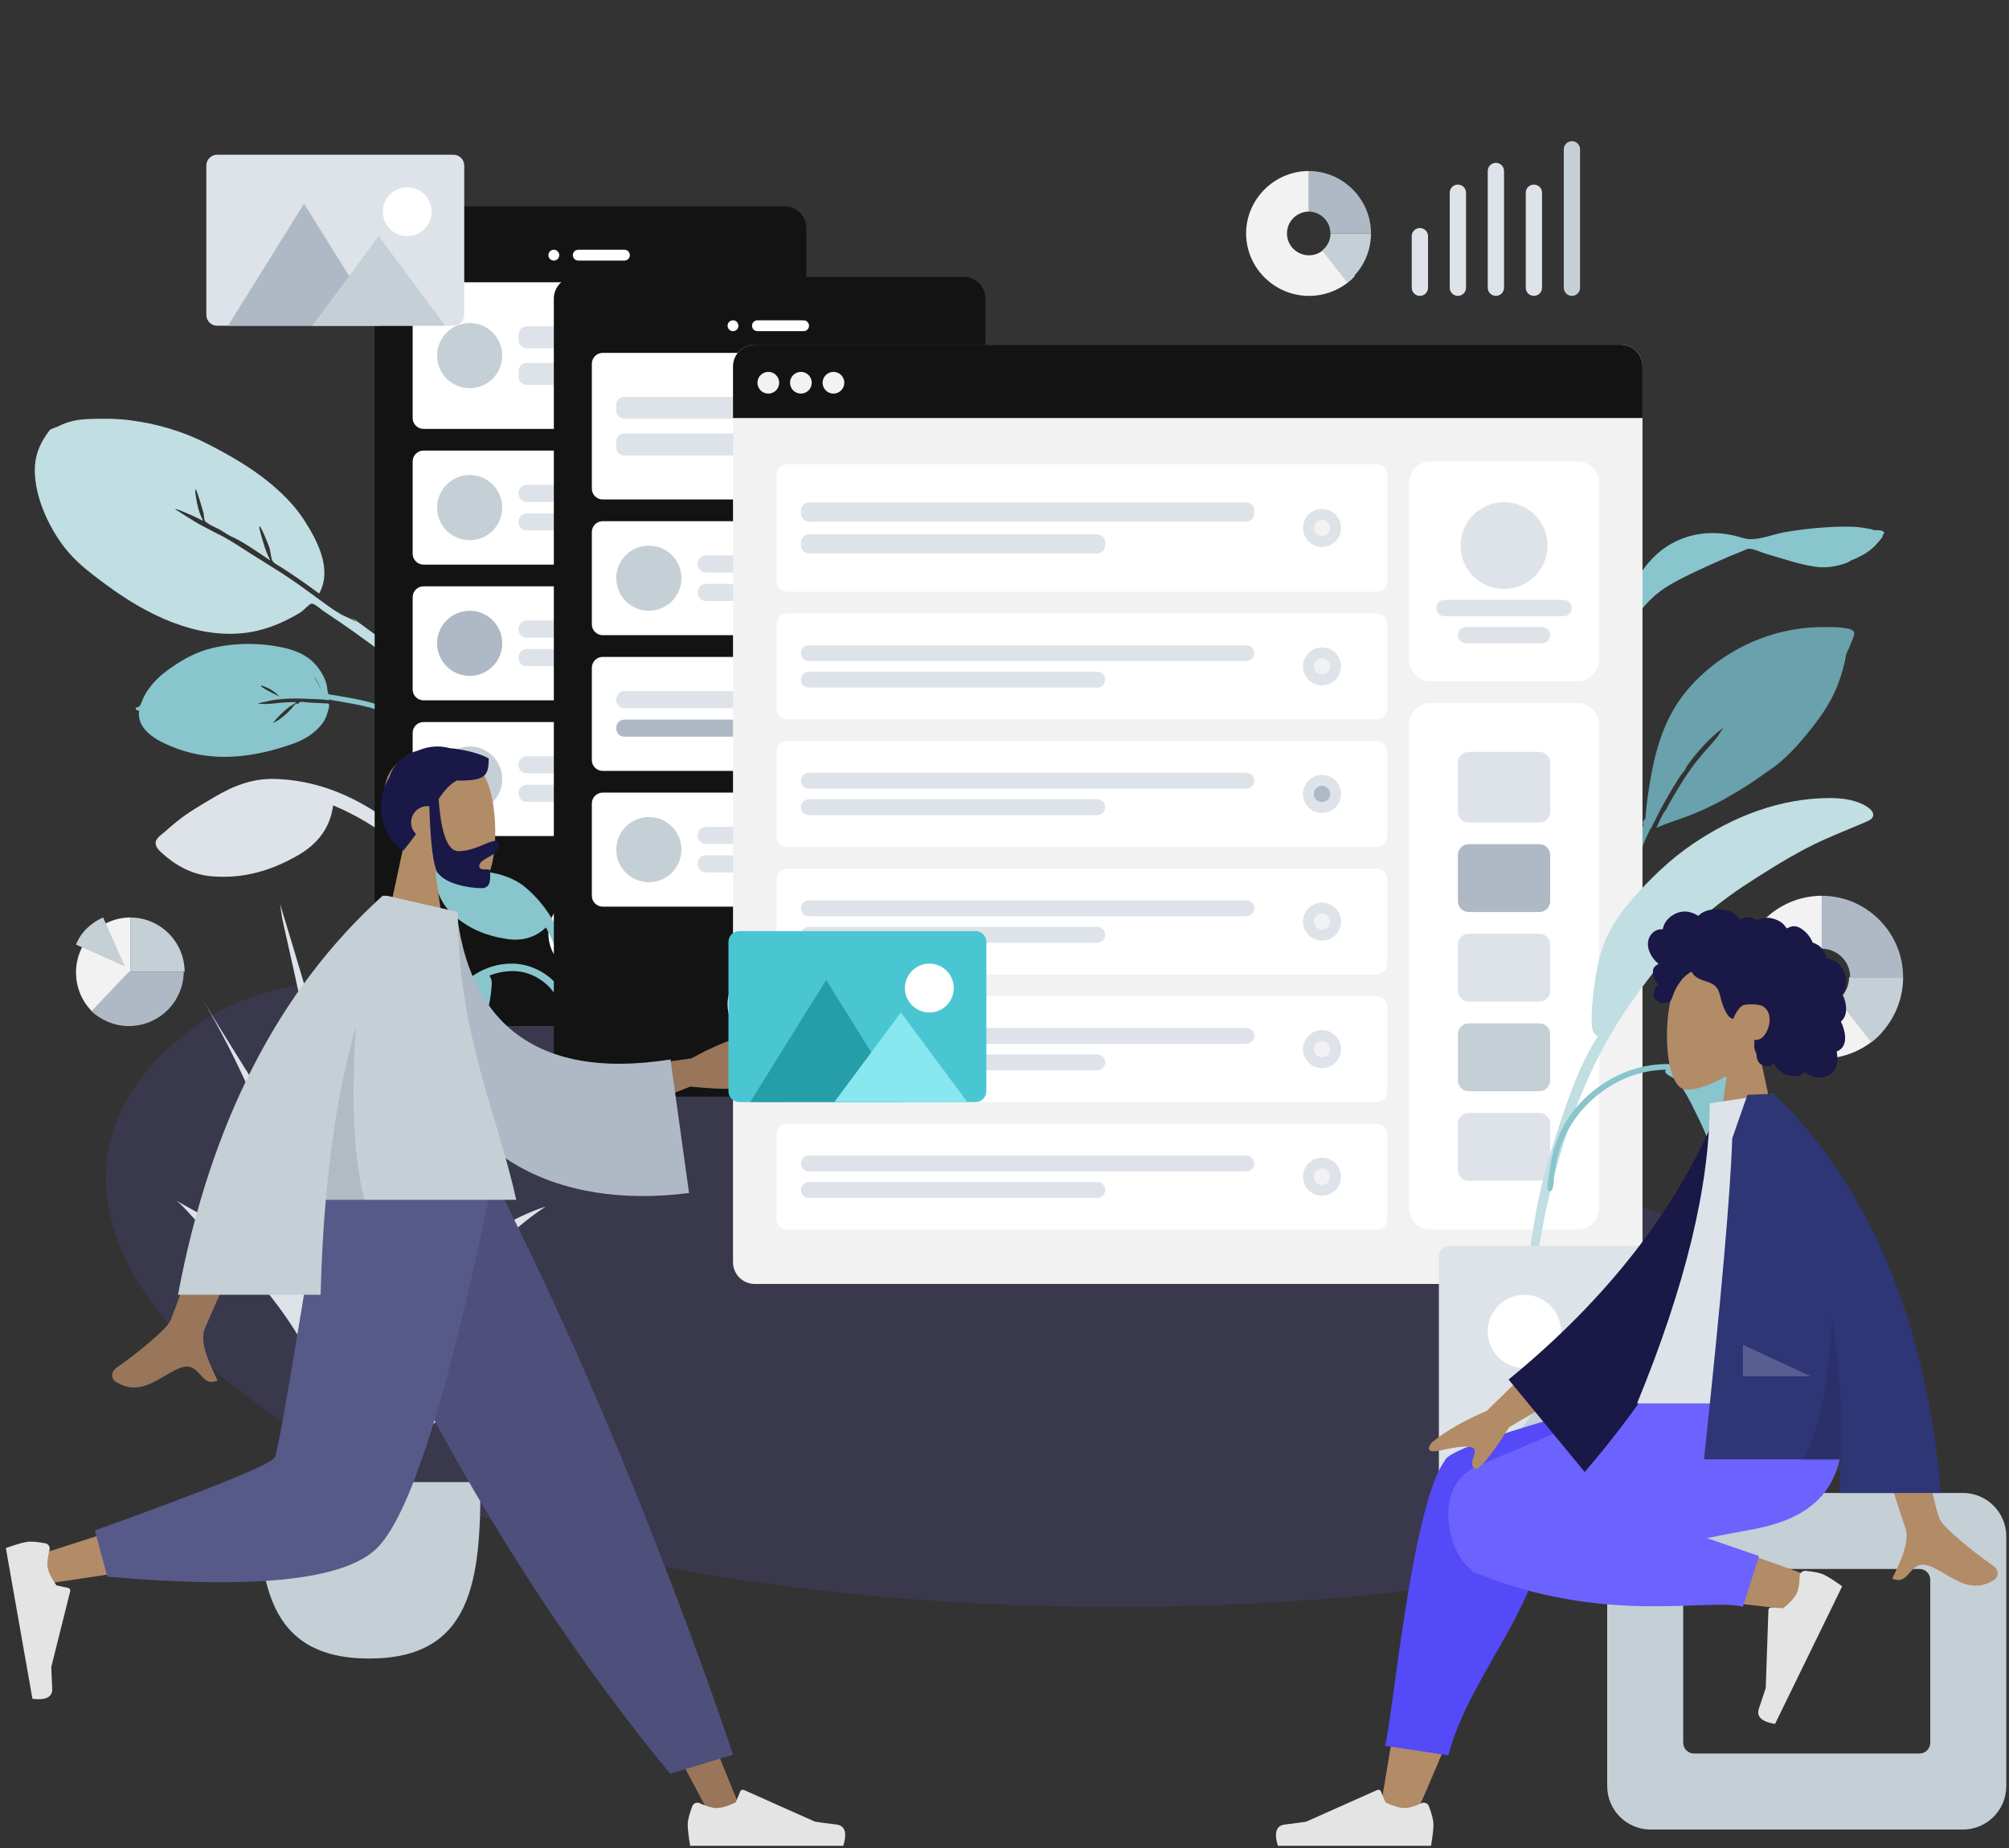 <svg width="800" height="736" viewBox="0 0 800 736" fill="none" xmlns="http://www.w3.org/2000/svg">
<rect x="0" y="0" width="800" height="736" fill="#333333" stroke="none"/>
<g clip-path="url(#clip0)">
<path fill-rule="evenodd" clip-rule="evenodd" d="M746.19 211.172C745.613 210.753 744.245 210.604 743.608 210.478C740.963 209.957 738.237 209.73 735.54 209.73C727.223 209.742 718.771 210.559 710.592 211.972C705.399 212.869 699.122 215.887 693.956 214.248C684.957 211.391 675.861 211.532 667.323 215.61C659.517 219.339 653.591 226.421 650.133 234.073C649.611 235.228 647.494 239.48 646.895 242.345C646.639 242.932 646.393 243.522 646.171 244.12C645.541 245.821 644.977 247.551 644.452 249.284C644.228 250.024 643.664 251.657 644.333 251.972C643.263 253.947 642.315 255.982 641.525 258.083C639.228 264.193 636.716 270.895 635.909 277.371C635.61 279.768 635.598 282.18 635.876 284.583C636.013 285.77 635.957 288.158 636.762 289.061C638.47 290.977 639.347 288.295 639.155 287.017C637.684 277.281 640.524 268.137 643.89 258.985C646.067 253.067 649.643 247.652 653.649 242.749C656.892 238.78 660.37 235.654 664.814 233.022C670.249 229.804 676.06 227.203 681.818 224.593C685.604 222.876 689.396 221.205 693.288 219.726C694.153 219.397 695.515 218.553 696.475 218.55C698.504 218.542 701.38 220.04 703.341 220.597C709.788 222.43 716.318 224.777 722.982 225.713C727.256 226.314 731.261 225.638 735.258 224.214C735.666 224.069 736.351 223.695 737.19 223.161C740.158 222.019 742.965 220.582 745.41 218.51C746.818 217.315 748.096 215.772 749.261 214.359C749.61 213.937 749.764 213.453 749.769 212.993C750.034 212.855 750.209 212.694 750.248 212.505C750.539 211.115 747.887 211.089 746.19 211.172Z" fill="#89C5CC"/>
<path fill-rule="evenodd" clip-rule="evenodd" d="M70.566 327.071C68.934 328.392 67.334 329.742 65.772 331.146C64.583 332.217 62.477 333.498 62.05 335.119C61.606 336.804 63.008 338.381 64.115 339.4C69.971 344.788 76.566 348.431 84.68 349.036C97.175 349.969 108.049 346.779 118.89 340.5C126.506 336.09 131.55 329.566 132.652 320.758C141.721 324.527 150.492 329.722 157.946 336.098C161.624 339.244 164.791 342.73 167.721 346.594C169.598 349.069 171.413 351.584 173.097 354.195C173.83 355.33 174.574 357.342 175.783 357.996C177.202 358.764 178.917 357.56 178.847 355.982C178.789 354.669 177.37 353.146 176.707 352.072C175.606 350.29 174.488 348.518 173.311 346.785C171.406 343.978 169.438 341.21 167.291 338.583C162.465 332.682 156.326 327.806 149.961 323.649C137.752 315.672 124.352 310.648 109.495 310.222C100.36 309.96 92.675 313.081 84.864 317.742C80 320.644 74.979 323.497 70.566 327.071Z" fill="#DDE3E9"/>
<path fill-rule="evenodd" clip-rule="evenodd" d="M189.063 288.493C179.543 278.689 169.991 269.007 159.355 260.375C153.087 255.288 146.481 250.662 140.011 245.839C140.758 246.493 141.49 247.166 142.205 247.855C140.185 246.484 137.542 245.709 135.4 244.44C133.012 243.025 130.73 241.406 128.491 239.774C124.12 236.589 119.815 233.344 115.322 230.325C110.317 226.962 105.129 223.855 100.039 220.619C95.718 217.872 91.345 214.866 86.723 212.621C84.204 211.397 81.678 209.947 79.149 208.67C78.302 208.243 69.713 202.819 69.734 202.803C70.209 202.445 74.532 204.476 75.2 204.749C77.153 205.547 79.02 206.501 80.898 207.452C79.867 205.419 79.052 203.284 78.608 201.036C78.47 200.342 77.371 195.291 77.934 194.867C78.215 194.656 80.955 203.693 81.095 204.562C81.21 205.267 81.193 206.284 81.424 206.952C81.797 208.031 81.778 207.705 82.6 208.313C84.106 209.428 86.105 210.124 87.735 211.056C88.614 211.546 91.335 213.492 92.974 214.047C97.933 216.456 102.96 220.161 107.672 223.238C106.436 220.914 105.495 218.483 104.808 215.937C104.645 215.332 102.884 209.908 103.311 209.586C103.792 209.223 107.148 217.508 107.347 218.292C107.716 219.749 107.792 221.37 108.255 222.788C108.762 224.344 110.346 224.895 111.773 225.802C117.024 229.138 122.095 232.683 127.081 236.391C132.522 226.715 126.249 215.03 120.962 206.911C117.151 201.06 112.02 196.043 106.603 191.664C99.373 185.819 91.102 181.149 82.84 176.878C73.214 171.901 62.809 168.818 51.993 167.393C46.336 166.648 40.548 166.669 34.833 166.908C32.042 167.024 29.362 167.394 26.687 168.304C25.482 168.715 24.316 169.233 23.181 169.813C22.318 170.253 20.231 170.718 19.735 171.375C15.651 176.69 13.562 181.986 13.881 188.665C14.183 194.987 16.179 201.313 18.889 206.952C21.907 213.232 25.788 218.931 30.864 223.715C34.737 227.365 39.067 230.541 43.368 233.676C58.667 244.825 78.063 254.522 97.877 252.031C104.291 251.225 110.391 248.982 116.092 245.933C117.436 245.215 118.771 244.489 120.039 243.641C120.894 243.069 123.179 240.493 124.039 240.399C125.218 240.271 127.757 242.669 128.863 243.398C137.267 248.946 145.451 254.794 153.463 260.879C161.988 267.353 170.094 274.267 177.962 281.506C181.308 284.586 184.633 287.672 187.883 290.854C188.639 291.594 190.489 294.321 191.86 294.445C192.728 294.523 193.312 293.782 193.189 292.98C192.973 291.584 190.037 289.496 189.063 288.493Z" fill="#C1DEE2"/>
<path fill-rule="evenodd" clip-rule="evenodd" d="M736.195 250.443C732.507 249.637 728.436 249.699 724.68 249.766C704.535 250.039 684.754 259.577 671.88 274.816C660.92 287.789 657.906 303.919 655.741 320.224C655.526 321.843 655.434 323.451 655.313 325.073C655.287 325.422 655.248 325.732 655.207 326.024C654.355 326.786 653.908 327.673 654.413 328.648C652.537 332.753 650.95 336.962 649.588 341.304C645.581 354.082 641.504 367.104 644.016 380.541C644.602 373.146 645.836 365.585 647.312 358.312C647.397 357.894 647.489 357.48 647.584 357.067C647.594 357.023 647.603 356.98 647.613 356.937C648.135 354.709 648.814 352.549 649.64 350.422C649.649 350.399 649.657 350.376 649.666 350.353C649.775 350.073 649.891 349.795 650.006 349.517C650.242 348.94 650.485 348.365 650.743 347.793C650.83 347.598 650.914 347.401 650.994 347.203C652.196 344.256 652.704 340.936 653.781 337.887C654.039 337.193 654.308 336.502 654.591 335.815C654.607 335.775 654.624 335.735 654.641 335.695C655.404 333.846 656.247 332.019 657.138 330.212C657.622 329.848 657.881 328.945 658.299 328.124C658.385 327.963 659.061 326.884 659.262 326.263C659.786 325.248 660.309 324.232 660.838 323.219C660.822 323.224 660.806 323.23 660.79 323.236C661.319 322.263 661.85 321.294 662.376 320.329C662.492 320.117 662.609 319.905 662.725 319.692C662.914 319.354 663.103 319.015 663.292 318.678C665.057 315.52 666.928 312.426 668.871 309.37C669.564 308.279 671.221 306.715 671.538 305.49C671.55 305.445 671.553 305.403 671.56 305.359C675.776 299.437 680.63 293.975 686.45 289.648C685.747 290.408 684.251 292.989 683.856 293.5C682.646 295.065 681.332 296.521 680.013 297.995C677.652 300.636 675.347 303.361 673.298 306.242C669.552 311.511 666.319 317.056 663.264 322.713C663.235 322.746 663.203 322.778 663.176 322.812C661.64 324.705 660.674 327.565 659.568 329.731C663.943 327.705 668.78 326.385 673.27 324.586C677.747 322.792 682.102 320.795 686.307 318.449C691.895 315.332 697.693 311.813 702.973 307.83C709.024 304.076 714.109 298.91 718.598 293.488C723.908 287.074 728.775 280.603 731.785 272.814C733.264 268.987 734.427 264.996 735.116 260.958C735.146 260.782 735.185 260.591 735.227 260.393C735.932 258.999 736.563 257.573 737.093 256.114C737.933 253.801 739.918 251.256 736.195 250.443Z" fill="#69A1AC"/>
<path fill-rule="evenodd" clip-rule="evenodd" d="M111.36 277.545C110.205 276.294 108.908 275.165 107.384 274.36C106.999 274.157 104.131 272.794 103.944 273.093C103.508 273.79 111.013 277.145 111.36 277.545ZM124.962 269.189C124.952 269.242 125.947 270.93 126.218 271.449C126.794 272.552 127.326 273.677 127.827 274.804C127.086 272.814 126.324 270.967 124.962 269.189ZM55.4 282.929C54.442 283.237 53.29 282.021 54.533 281.722C55.538 281.481 55.489 281.424 55.94 280.615C56.307 279.957 56.533 279.155 56.855 278.465C57.537 277.001 58.311 275.605 59.261 274.296C61.297 271.492 63.779 269.076 66.561 267.039C71.417 263.486 76.862 260.238 82.638 258.607C91.823 256.012 102.275 255.852 111.473 257.651C117.17 258.765 122.376 260.701 126.159 265.288C128.05 267.58 129.534 270.266 130.183 273.223C130.352 273.996 130.32 274.855 130.532 275.612C130.858 276.776 130.714 276.466 132.075 276.692C133.561 276.939 135.046 277.192 136.53 277.448C140.416 278.121 144.325 278.834 148.112 279.925C149.358 280.284 150.577 280.723 151.768 281.233C152.669 281.618 156.255 282.827 156.69 283.997C157.416 285.944 154.985 285.061 154.23 284.637C153.569 284.266 152.89 283.919 152.201 283.6C150.466 282.797 148.658 282.176 146.809 281.682C144.812 281.148 142.774 280.749 140.743 280.349C138.849 279.977 136.949 279.639 135.046 279.315C133.988 279.135 132.93 278.96 131.872 278.786C131.511 278.726 130.873 278.413 130.921 278.883C128.697 278.454 126.291 278.516 124.025 278.398C121.249 278.253 118.463 278.134 115.679 278.221C113.67 278.284 111.66 278.415 109.662 278.685C108.494 278.843 107.345 279.074 106.199 279.366C105.57 279.527 103.089 279.867 102.746 280.416C102.893 280.18 105.632 280.408 105.98 280.395C107.375 280.343 108.758 280.205 110.147 280.049C112.725 279.761 115.304 279.611 117.89 279.633C117.88 280.087 116.113 280.895 115.682 281.196C114.716 281.871 113.79 282.607 112.926 283.414C111.404 284.836 109.582 286.597 108.529 288.282C108.839 287.785 110.37 287.139 110.913 286.76C111.783 286.152 112.635 285.504 113.442 284.811C114.186 284.17 114.881 283.479 115.564 282.773C116.247 282.067 117.174 280.598 118.072 280.127C118.126 280.099 118.517 280.408 118.74 280.303C118.964 280.197 119.243 279.667 119.3 279.646C120.135 279.323 121.722 279.724 122.601 279.765C124.879 279.87 127.155 280.007 129.432 280.133C130.137 280.171 130.736 280.011 131.003 280.531C131.286 281.086 130.766 282.544 130.618 283.149C130.069 285.393 129.095 287.406 127.56 289.145C124.686 292.402 121.142 294.573 117.138 296.026C101.804 301.589 85.49 303.817 70.16 298.03C63.813 295.634 54.255 291.352 55.4 282.929Z" fill="#89C5CC"/>
<g opacity="0.6">
<path opacity="0.2" fill-rule="evenodd" clip-rule="evenodd" d="M757.526 545.03C767.958 615.65 514.959 661.713 297.198 629.567C79.436 597.42 -20.463 471.885 83.449 404.995C187.362 338.104 747.093 474.409 757.526 545.03Z" fill="#6C63FF"/>
</g>
<path d="M312.432 82.162H157.838C153.061 82.162 149.189 86.034 149.189 90.811V400C149.189 404.776 153.061 408.649 157.838 408.649H312.432C317.209 408.649 321.081 404.776 321.081 400V90.811C321.081 86.034 317.209 82.162 312.432 82.162Z" fill="#131313"/>
<path d="M234.594 388.108C243.55 388.108 250.81 380.848 250.81 371.892C250.81 362.936 243.55 355.676 234.594 355.676C225.638 355.676 218.378 362.936 218.378 371.892C218.378 380.848 225.638 388.108 234.594 388.108Z" fill="white"/>
<path d="M220.54 103.784C221.734 103.784 222.702 102.816 222.702 101.622C222.702 100.428 221.734 99.46 220.54 99.46C219.346 99.46 218.378 100.428 218.378 101.622C218.378 102.816 219.346 103.784 220.54 103.784Z" fill="white"/>
<path d="M248.648 99.46H230.27C229.075 99.46 228.107 100.428 228.107 101.622C228.107 102.816 229.075 103.784 230.27 103.784H248.648C249.842 103.784 250.81 102.816 250.81 101.622C250.81 100.428 249.842 99.46 248.648 99.46Z" fill="white"/>
<path d="M301.622 112.432H168.649C166.26 112.432 164.324 114.368 164.324 116.757V166.486C164.324 168.875 166.26 170.811 168.649 170.811H301.622C304.01 170.811 305.946 168.875 305.946 166.486V116.757C305.946 114.368 304.01 112.432 301.622 112.432Z" fill="white"/>
<path d="M282.162 129.946H209.73C207.938 129.946 206.486 131.398 206.486 133.189V135.459C206.486 137.251 207.938 138.703 209.73 138.703H282.162C283.953 138.703 285.405 137.251 285.405 135.459V133.189C285.405 131.398 283.953 129.946 282.162 129.946Z" fill="#DDE3E9"/>
<path d="M256.216 144.541H209.73C207.938 144.541 206.486 145.993 206.486 147.784V150.054C206.486 151.845 207.938 153.297 209.73 153.297H256.216C258.007 153.297 259.459 151.845 259.459 150.054V147.784C259.459 145.993 258.007 144.541 256.216 144.541Z" fill="#DDE3E9"/>
<path d="M187.027 154.595C194.192 154.595 200 148.786 200 141.622C200 134.457 194.192 128.649 187.027 128.649C179.862 128.649 174.054 134.457 174.054 141.622C174.054 148.786 179.862 154.595 187.027 154.595Z" fill="#C5CFD6"/>
<path d="M301.622 179.459H168.649C166.26 179.459 164.324 181.396 164.324 183.784V220.541C164.324 222.929 166.26 224.865 168.649 224.865H301.622C304.01 224.865 305.946 222.929 305.946 220.541V183.784C305.946 181.396 304.01 179.459 301.622 179.459Z" fill="white"/>
<path d="M282.162 193.081H209.73C207.938 193.081 206.486 194.533 206.486 196.324V196.649C206.486 198.44 207.938 199.892 209.73 199.892H282.162C283.953 199.892 285.405 198.44 285.405 196.649V196.324C285.405 194.533 283.953 193.081 282.162 193.081Z" fill="#DDE3E9"/>
<path d="M256.216 204.432H209.73C207.938 204.432 206.486 205.884 206.486 207.676V208C206.486 209.791 207.938 211.243 209.73 211.243H256.216C258.007 211.243 259.459 209.791 259.459 208V207.676C259.459 205.884 258.007 204.432 256.216 204.432Z" fill="#DDE3E9"/>
<path d="M187.027 215.135C194.192 215.135 200 209.327 200 202.162C200 194.997 194.192 189.189 187.027 189.189C179.862 189.189 174.054 194.997 174.054 202.162C174.054 209.327 179.862 215.135 187.027 215.135Z" fill="#C5CFD6"/>
<path d="M301.622 233.514H168.649C166.26 233.514 164.324 235.45 164.324 237.838V274.595C164.324 276.983 166.26 278.919 168.649 278.919H301.622C304.01 278.919 305.946 276.983 305.946 274.595V237.838C305.946 235.45 304.01 233.514 301.622 233.514Z" fill="white"/>
<path d="M282.162 247.135H209.73C207.938 247.135 206.486 248.587 206.486 250.378V250.703C206.486 252.494 207.938 253.946 209.73 253.946H282.162C283.953 253.946 285.405 252.494 285.405 250.703V250.378C285.405 248.587 283.953 247.135 282.162 247.135Z" fill="#DDE3E9"/>
<path d="M256.216 258.486H209.73C207.938 258.486 206.486 259.939 206.486 261.73V262.054C206.486 263.845 207.938 265.297 209.73 265.297H256.216C258.007 265.297 259.459 263.845 259.459 262.054V261.73C259.459 259.939 258.007 258.486 256.216 258.486Z" fill="#DDE3E9"/>
<path d="M187.027 269.189C194.192 269.189 200 263.381 200 256.216C200 249.051 194.192 243.243 187.027 243.243C179.862 243.243 174.054 249.051 174.054 256.216C174.054 263.381 179.862 269.189 187.027 269.189Z" fill="#AFB9C5"/>
<path d="M301.622 287.568H168.649C166.26 287.568 164.324 289.504 164.324 291.892V328.649C164.324 331.037 166.26 332.973 168.649 332.973H301.622C304.01 332.973 305.946 331.037 305.946 328.649V291.892C305.946 289.504 304.01 287.568 301.622 287.568Z" fill="white"/>
<path d="M282.162 301.189H209.73C207.938 301.189 206.486 302.641 206.486 304.432V304.757C206.486 306.548 207.938 308 209.73 308H282.162C283.953 308 285.405 306.548 285.405 304.757V304.432C285.405 302.641 283.953 301.189 282.162 301.189Z" fill="#DDE3E9"/>
<path d="M256.216 312.541H209.73C207.938 312.541 206.486 313.993 206.486 315.784V316.108C206.486 317.899 207.938 319.351 209.73 319.351H256.216C258.007 319.351 259.459 317.899 259.459 316.108V315.784C259.459 313.993 258.007 312.541 256.216 312.541Z" fill="#DDE3E9"/>
<path d="M187.027 323.243C194.192 323.243 200 317.435 200 310.27C200 303.106 194.192 297.297 187.027 297.297C179.862 297.297 174.054 303.106 174.054 310.27C174.054 317.435 179.862 323.243 187.027 323.243Z" fill="#C5CFD6"/>
<path fill-rule="evenodd" clip-rule="evenodd" d="M181.773 345.946C180.34 345.946 178.912 345.975 177.482 346.049C176.392 346.106 174.725 345.88 173.803 346.56C172.844 347.266 172.91 348.711 173.06 349.731C173.851 355.127 175.784 359.913 179.826 363.736C186.049 369.623 193.183 372.614 201.626 373.946C207.556 374.882 213.031 373.582 217.396 369.365C220.586 375.285 223.006 381.837 224.22 388.449C224.819 391.711 225.002 394.935 224.897 398.257C224.829 400.385 224.712 402.508 224.483 404.626C224.385 405.546 223.915 406.939 224.276 407.808C224.698 408.83 226.124 408.929 226.764 408.058C227.297 407.333 227.199 405.91 227.309 405.052C227.49 403.627 227.658 402.201 227.778 400.77C227.973 398.453 228.118 396.129 228.107 393.804C228.083 388.578 226.921 383.333 225.332 378.372C222.283 368.856 217.337 360.399 209.643 353.764C204.913 349.683 199.499 348.031 193.357 347.144C189.533 346.592 185.646 345.946 181.773 345.946Z" fill="#89C5CC"/>
<path fill-rule="evenodd" clip-rule="evenodd" d="M203.861 383.784C188.402 383.784 177.991 396.242 173.069 409.191C171.213 414.072 170.778 419.431 170.063 424.556C169.833 426.201 169.918 428.707 169.251 430.172C169.009 430.703 168.453 430.894 168.719 431.618C168.879 432.057 169.195 432.325 169.669 432.412C170.641 432.591 172.016 431.532 172.849 431.114C179.764 427.646 184.307 422.285 188.013 415.724C190.311 411.658 192.642 407.437 194.006 402.973C194.84 400.246 195.325 397.374 195.61 394.545C195.723 393.431 195.831 392.29 195.825 391.169C195.818 390.057 195.301 389.469 194.929 388.501C200.087 386.549 205.909 386.017 211.133 388.04C215.966 389.911 219.98 393.528 222.228 398.071C222.812 399.252 223.262 400.498 223.59 401.768C223.805 402.601 223.815 403.68 224.213 404.433C225.178 406.257 227.209 405.037 227.014 403.339C226.47 398.603 223.76 393.847 220.297 390.554C215.929 386.401 210.008 383.784 203.861 383.784Z" fill="#89C5CC"/>
<path d="M383.784 110.27H229.189C224.413 110.27 220.541 114.142 220.541 118.919V428.108C220.541 432.885 224.413 436.757 229.189 436.757H383.784C388.56 436.757 392.432 432.885 392.432 428.108V118.919C392.432 114.142 388.56 110.27 383.784 110.27Z" fill="#131313"/>
<path d="M305.946 416.216C314.902 416.216 322.162 408.956 322.162 400C322.162 391.044 314.902 383.784 305.946 383.784C296.99 383.784 289.729 391.044 289.729 400C289.729 408.956 296.99 416.216 305.946 416.216Z" fill="white"/>
<path d="M291.892 131.892C293.086 131.892 294.054 130.924 294.054 129.73C294.054 128.536 293.086 127.568 291.892 127.568C290.698 127.568 289.729 128.536 289.729 129.73C289.729 130.924 290.698 131.892 291.892 131.892Z" fill="white"/>
<path d="M320 127.568H301.622C300.428 127.568 299.459 128.536 299.459 129.73C299.459 130.924 300.428 131.892 301.622 131.892H320C321.194 131.892 322.162 130.924 322.162 129.73C322.162 128.536 321.194 127.568 320 127.568Z" fill="white"/>
<path d="M372.973 140.541H240C237.611 140.541 235.675 142.477 235.675 144.865V194.595C235.675 196.983 237.611 198.919 240 198.919H372.973C375.361 198.919 377.297 196.983 377.297 194.595V144.865C377.297 142.477 375.361 140.541 372.973 140.541Z" fill="white"/>
<path d="M321.081 158.054H248.649C246.857 158.054 245.405 159.506 245.405 161.297V163.568C245.405 165.359 246.857 166.811 248.649 166.811H321.081C322.872 166.811 324.324 165.359 324.324 163.568V161.297C324.324 159.506 322.872 158.054 321.081 158.054Z" fill="#DDE3E9"/>
<path d="M295.135 172.649H248.649C246.857 172.649 245.405 174.101 245.405 175.892V178.162C245.405 179.953 246.857 181.405 248.649 181.405H295.135C296.926 181.405 298.378 179.953 298.378 178.162V175.892C298.378 174.101 296.926 172.649 295.135 172.649Z" fill="#DDE3E9"/>
<path d="M362.162 177.297C366.341 177.297 369.729 173.909 369.729 169.73C369.729 165.55 366.341 162.162 362.162 162.162C357.982 162.162 354.594 165.55 354.594 169.73C354.594 173.909 357.982 177.297 362.162 177.297Z" fill="#DDE3E9"/>
<path d="M362.162 172.973C363.953 172.973 365.405 171.521 365.405 169.73C365.405 167.938 363.953 166.486 362.162 166.486C360.371 166.486 358.918 167.938 358.918 169.73C358.918 171.521 360.371 172.973 362.162 172.973Z" fill="#F2F2F2"/>
<path d="M372.973 207.568H240C237.611 207.568 235.675 209.504 235.675 211.892V248.649C235.675 251.037 237.611 252.973 240 252.973H372.973C375.361 252.973 377.297 251.037 377.297 248.649V211.892C377.297 209.504 375.361 207.568 372.973 207.568Z" fill="white"/>
<path d="M353.513 221.189H281.081C279.289 221.189 277.837 222.641 277.837 224.432V224.757C277.837 226.548 279.289 228 281.081 228H353.513C355.304 228 356.756 226.548 356.756 224.757V224.432C356.756 222.641 355.304 221.189 353.513 221.189Z" fill="#DDE3E9"/>
<path d="M327.567 232.541H281.081C279.289 232.541 277.837 233.993 277.837 235.784V236.108C277.837 237.899 279.289 239.351 281.081 239.351H327.567C329.358 239.351 330.81 237.899 330.81 236.108V235.784C330.81 233.993 329.358 232.541 327.567 232.541Z" fill="#DDE3E9"/>
<path d="M258.378 243.243C265.543 243.243 271.351 237.435 271.351 230.27C271.351 223.106 265.543 217.297 258.378 217.297C251.213 217.297 245.405 223.106 245.405 230.27C245.405 237.435 251.213 243.243 258.378 243.243Z" fill="#C5CFD6"/>
<path d="M372.973 261.622H240C237.611 261.622 235.675 263.558 235.675 265.946V302.703C235.675 305.091 237.611 307.027 240 307.027H372.973C375.361 307.027 377.297 305.091 377.297 302.703V265.946C377.297 263.558 375.361 261.622 372.973 261.622Z" fill="white"/>
<path d="M321.081 275.243H248.649C246.857 275.243 245.405 276.695 245.405 278.486V278.811C245.405 280.602 246.857 282.054 248.649 282.054H321.081C322.872 282.054 324.324 280.602 324.324 278.811V278.486C324.324 276.695 322.872 275.243 321.081 275.243Z" fill="#DDE3E9"/>
<path d="M295.135 286.595H248.649C246.857 286.595 245.405 288.047 245.405 289.838V290.162C245.405 291.953 246.857 293.405 248.649 293.405H295.135C296.926 293.405 298.378 291.953 298.378 290.162V289.838C298.378 288.047 296.926 286.595 295.135 286.595Z" fill="#AFB9C5"/>
<path d="M362.162 291.892C366.341 291.892 369.729 288.504 369.729 284.324C369.729 280.145 366.341 276.757 362.162 276.757C357.982 276.757 354.594 280.145 354.594 284.324C354.594 288.504 357.982 291.892 362.162 291.892Z" fill="#DDE3E9"/>
<path d="M362.162 287.568C363.953 287.568 365.405 286.116 365.405 284.324C365.405 282.533 363.953 281.081 362.162 281.081C360.371 281.081 358.918 282.533 358.918 284.324C358.918 286.116 360.371 287.568 362.162 287.568Z" fill="#F2F2F2"/>
<path d="M372.973 315.676H240C237.611 315.676 235.675 317.612 235.675 320V356.757C235.675 359.145 237.611 361.081 240 361.081H372.973C375.361 361.081 377.297 359.145 377.297 356.757V320C377.297 317.612 375.361 315.676 372.973 315.676Z" fill="white"/>
<path d="M353.513 329.297H281.081C279.289 329.297 277.837 330.749 277.837 332.541V332.865C277.837 334.656 279.289 336.108 281.081 336.108H353.513C355.304 336.108 356.756 334.656 356.756 332.865V332.541C356.756 330.749 355.304 329.297 353.513 329.297Z" fill="#DDE3E9"/>
<path d="M327.567 340.649H281.081C279.289 340.649 277.837 342.101 277.837 343.892V344.216C277.837 346.007 279.289 347.459 281.081 347.459H327.567C329.358 347.459 330.81 346.007 330.81 344.216V343.892C330.81 342.101 329.358 340.649 327.567 340.649Z" fill="#DDE3E9"/>
<path d="M258.378 351.351C265.543 351.351 271.351 345.543 271.351 338.378C271.351 331.214 265.543 325.405 258.378 325.405C251.213 325.405 245.405 331.214 245.405 338.378C245.405 345.543 251.213 351.351 258.378 351.351Z" fill="#C5CFD6"/>
<path d="M645.405 137.297H300.54C295.764 137.297 291.892 141.169 291.892 145.946V502.703C291.892 507.479 295.764 511.351 300.54 511.351H645.405C650.182 511.351 654.054 507.479 654.054 502.703V145.946C654.054 141.169 650.182 137.297 645.405 137.297Z" fill="#F2F2F2"/>
<path d="M628.108 183.784H569.729C564.953 183.784 561.081 187.656 561.081 192.432V262.703C561.081 267.479 564.953 271.351 569.729 271.351H628.108C632.884 271.351 636.756 267.479 636.756 262.703V192.432C636.756 187.656 632.884 183.784 628.108 183.784Z" fill="white"/>
<path d="M598.918 234.595C608.471 234.595 616.216 226.85 616.216 217.297C616.216 207.744 608.471 200 598.918 200C589.365 200 581.621 207.744 581.621 217.297C581.621 226.85 589.365 234.595 598.918 234.595Z" fill="#DDE3E9"/>
<path d="M622.702 238.919H575.135C573.344 238.919 571.892 240.371 571.892 242.162C571.892 243.953 573.344 245.405 575.135 245.405H622.702C624.494 245.405 625.946 243.953 625.946 242.162C625.946 240.371 624.494 238.919 622.702 238.919Z" fill="#DDE3E9"/>
<path d="M614.054 249.73H583.784C581.993 249.73 580.541 251.182 580.541 252.973C580.541 254.764 581.993 256.216 583.784 256.216H614.054C615.845 256.216 617.297 254.764 617.297 252.973C617.297 251.182 615.845 249.73 614.054 249.73Z" fill="#DDE3E9"/>
<path fill-rule="evenodd" clip-rule="evenodd" d="M300.54 137.297H645.405C650.182 137.297 654.054 141.169 654.054 145.946V166.486H291.892V145.946C291.892 141.169 295.764 137.297 300.54 137.297Z" fill="#131313"/>
<path d="M305.946 156.757C308.334 156.757 310.27 154.821 310.27 152.432C310.27 150.044 308.334 148.108 305.946 148.108C303.558 148.108 301.622 150.044 301.622 152.432C301.622 154.821 303.558 156.757 305.946 156.757Z" fill="#F2F2F2"/>
<path d="M318.919 156.757C321.307 156.757 323.243 154.821 323.243 152.432C323.243 150.044 321.307 148.108 318.919 148.108C316.531 148.108 314.595 150.044 314.595 152.432C314.595 154.821 316.531 156.757 318.919 156.757Z" fill="#F2F2F2"/>
<path d="M331.892 156.757C334.28 156.757 336.216 154.821 336.216 152.432C336.216 150.044 334.28 148.108 331.892 148.108C329.503 148.108 327.567 150.044 327.567 152.432C327.567 154.821 329.503 156.757 331.892 156.757Z" fill="#F2F2F2"/>
<path d="M628.108 280H569.729C564.953 280 561.081 283.872 561.081 288.649V481.081C561.081 485.858 564.953 489.73 569.729 489.73H628.108C632.884 489.73 636.756 485.858 636.756 481.081V288.649C636.756 283.872 632.884 280 628.108 280Z" fill="white"/>
<path d="M612.972 299.459H584.864C582.476 299.459 580.54 301.396 580.54 303.784V323.243C580.54 325.632 582.476 327.568 584.864 327.568H612.972C615.361 327.568 617.297 325.632 617.297 323.243V303.784C617.297 301.396 615.361 299.459 612.972 299.459Z" fill="#DDE3E9"/>
<path d="M612.972 336.216H584.864C582.476 336.216 580.54 338.152 580.54 340.541V358.919C580.54 361.307 582.476 363.243 584.864 363.243H612.972C615.361 363.243 617.297 361.307 617.297 358.919V340.541C617.297 338.152 615.361 336.216 612.972 336.216Z" fill="#AFB9C5"/>
<path d="M612.972 371.892H584.864C582.476 371.892 580.54 373.828 580.54 376.216V394.595C580.54 396.983 582.476 398.919 584.864 398.919H612.972C615.361 398.919 617.297 396.983 617.297 394.595V376.216C617.297 373.828 615.361 371.892 612.972 371.892Z" fill="#DDE3E9"/>
<path d="M612.972 443.243H584.864C582.476 443.243 580.54 445.179 580.54 447.568V465.946C580.54 468.334 582.476 470.27 584.864 470.27H612.972C615.361 470.27 617.297 468.334 617.297 465.946V447.568C617.297 445.179 615.361 443.243 612.972 443.243Z" fill="#DDE3E9"/>
<path d="M612.972 407.568H584.864C582.476 407.568 580.54 409.504 580.54 411.892V430.27C580.54 432.659 582.476 434.595 584.864 434.595H612.972C615.361 434.595 617.297 432.659 617.297 430.27V411.892C617.297 409.504 615.361 407.568 612.972 407.568Z" fill="#C5CFD6"/>
<path d="M548.108 184.865H313.513C311.125 184.865 309.189 186.801 309.189 189.189V231.351C309.189 233.74 311.125 235.676 313.513 235.676H548.108C550.496 235.676 552.432 233.74 552.432 231.351V189.189C552.432 186.801 550.496 184.865 548.108 184.865Z" fill="white"/>
<path d="M496.216 200.108H322.162C320.371 200.108 318.918 201.56 318.918 203.351V204.486C318.918 206.278 320.371 207.73 322.162 207.73H496.216C498.007 207.73 499.459 206.278 499.459 204.486V203.351C499.459 201.56 498.007 200.108 496.216 200.108Z" fill="#DDE3E9"/>
<path d="M436.86 212.811H322.162C320.371 212.811 318.918 214.263 318.918 216.054V217.189C318.918 218.98 320.371 220.432 322.162 220.432H436.86C438.651 220.432 440.103 218.98 440.103 217.189V216.054C440.103 214.263 438.651 212.811 436.86 212.811Z" fill="#DDE3E9"/>
<path d="M526.437 217.838C530.616 217.838 534.004 214.45 534.004 210.27C534.004 206.091 530.616 202.703 526.437 202.703C522.257 202.703 518.869 206.091 518.869 210.27C518.869 214.45 522.257 217.838 526.437 217.838Z" fill="#DDE3E9"/>
<path d="M526.437 213.514C528.228 213.514 529.68 212.061 529.68 210.27C529.68 208.479 528.228 207.027 526.437 207.027C524.645 207.027 523.193 208.479 523.193 210.27C523.193 212.061 524.645 213.514 526.437 213.514Z" fill="#F2F2F2"/>
<path d="M548.108 244.324H313.513C311.125 244.324 309.189 246.26 309.189 248.649V282.162C309.189 284.55 311.125 286.486 313.513 286.486H548.108C550.496 286.486 552.432 284.55 552.432 282.162V248.649C552.432 246.26 550.496 244.324 548.108 244.324Z" fill="white"/>
<path d="M496.297 256.973H322.081C320.334 256.973 318.918 258.389 318.918 260.135C318.918 261.882 320.334 263.297 322.081 263.297H496.297C498.043 263.297 499.459 261.882 499.459 260.135C499.459 258.389 498.043 256.973 496.297 256.973Z" fill="#DDE3E9"/>
<path d="M436.941 267.514H322.081C320.334 267.514 318.918 268.929 318.918 270.676C318.918 272.422 320.334 273.838 322.081 273.838H436.941C438.687 273.838 440.103 272.422 440.103 270.676C440.103 268.929 438.687 267.514 436.941 267.514Z" fill="#DDE3E9"/>
<path d="M526.437 272.973C530.616 272.973 534.004 269.585 534.004 265.405C534.004 261.226 530.616 257.838 526.437 257.838C522.257 257.838 518.869 261.226 518.869 265.405C518.869 269.585 522.257 272.973 526.437 272.973Z" fill="#DDE3E9"/>
<path d="M526.437 268.649C528.228 268.649 529.68 267.197 529.68 265.405C529.68 263.614 528.228 262.162 526.437 262.162C524.645 262.162 523.193 263.614 523.193 265.405C523.193 267.197 524.645 268.649 526.437 268.649Z" fill="#F2F2F2"/>
<path d="M548.108 295.135H313.513C311.125 295.135 309.189 297.071 309.189 299.459V332.973C309.189 335.361 311.125 337.297 313.513 337.297H548.108C550.496 337.297 552.432 335.361 552.432 332.973V299.459C552.432 297.071 550.496 295.135 548.108 295.135Z" fill="white"/>
<path d="M496.297 307.784H322.081C320.334 307.784 318.918 309.2 318.918 310.946C318.918 312.692 320.334 314.108 322.081 314.108H496.297C498.043 314.108 499.459 312.692 499.459 310.946C499.459 309.2 498.043 307.784 496.297 307.784Z" fill="#DDE3E9"/>
<path d="M436.941 318.324H322.081C320.334 318.324 318.918 319.74 318.918 321.486C318.918 323.233 320.334 324.649 322.081 324.649H436.941C438.687 324.649 440.103 323.233 440.103 321.486C440.103 319.74 438.687 318.324 436.941 318.324Z" fill="#DDE3E9"/>
<path d="M526.437 323.784C530.616 323.784 534.004 320.396 534.004 316.216C534.004 312.037 530.616 308.649 526.437 308.649C522.257 308.649 518.869 312.037 518.869 316.216C518.869 320.396 522.257 323.784 526.437 323.784Z" fill="#DDE3E9"/>
<path d="M526.437 319.459C528.228 319.459 529.68 318.007 529.68 316.216C529.68 314.425 528.228 312.973 526.437 312.973C524.645 312.973 523.193 314.425 523.193 316.216C523.193 318.007 524.645 319.459 526.437 319.459Z" fill="#AFB9C5"/>
<path d="M548.108 447.568H313.513C311.125 447.568 309.189 449.504 309.189 451.892V485.405C309.189 487.794 311.125 489.73 313.513 489.73H548.108C550.496 489.73 552.432 487.794 552.432 485.405V451.892C552.432 449.504 550.496 447.568 548.108 447.568Z" fill="white"/>
<path d="M496.297 460.216H322.081C320.334 460.216 318.918 461.632 318.918 463.378C318.918 465.125 320.334 466.541 322.081 466.541H496.297C498.043 466.541 499.459 465.125 499.459 463.378C499.459 461.632 498.043 460.216 496.297 460.216Z" fill="#DDE3E9"/>
<path d="M436.941 470.757H322.081C320.334 470.757 318.918 472.172 318.918 473.919C318.918 475.665 320.334 477.081 322.081 477.081H436.941C438.687 477.081 440.103 475.665 440.103 473.919C440.103 472.172 438.687 470.757 436.941 470.757Z" fill="#DDE3E9"/>
<path d="M526.437 476.216C530.616 476.216 534.004 472.828 534.004 468.649C534.004 464.469 530.616 461.081 526.437 461.081C522.257 461.081 518.869 464.469 518.869 468.649C518.869 472.828 522.257 476.216 526.437 476.216Z" fill="#DDE3E9"/>
<path d="M526.437 471.892C528.228 471.892 529.68 470.44 529.68 468.649C529.68 466.857 528.228 465.405 526.437 465.405C524.645 465.405 523.193 466.857 523.193 468.649C523.193 470.44 524.645 471.892 526.437 471.892Z" fill="#F2F2F2"/>
<path d="M548.108 396.757H313.513C311.125 396.757 309.189 398.693 309.189 401.081V434.595C309.189 436.983 311.125 438.919 313.513 438.919H548.108C550.496 438.919 552.432 436.983 552.432 434.595V401.081C552.432 398.693 550.496 396.757 548.108 396.757Z" fill="white"/>
<path d="M496.297 409.405H322.081C320.334 409.405 318.918 410.821 318.918 412.568C318.918 414.314 320.334 415.73 322.081 415.73H496.297C498.043 415.73 499.459 414.314 499.459 412.568C499.459 410.821 498.043 409.405 496.297 409.405Z" fill="#DDE3E9"/>
<path d="M436.941 419.946H322.081C320.334 419.946 318.918 421.362 318.918 423.108C318.918 424.855 320.334 426.27 322.081 426.27H436.941C438.687 426.27 440.103 424.855 440.103 423.108C440.103 421.362 438.687 419.946 436.941 419.946Z" fill="#DDE3E9"/>
<path d="M526.437 425.405C530.616 425.405 534.004 422.017 534.004 417.838C534.004 413.658 530.616 410.27 526.437 410.27C522.257 410.27 518.869 413.658 518.869 417.838C518.869 422.017 522.257 425.405 526.437 425.405Z" fill="#DDE3E9"/>
<path d="M526.437 421.081C528.228 421.081 529.68 419.629 529.68 417.838C529.68 416.047 528.228 414.595 526.437 414.595C524.645 414.595 523.193 416.047 523.193 417.838C523.193 419.629 524.645 421.081 526.437 421.081Z" fill="#F2F2F2"/>
<path d="M548.108 345.946H313.513C311.125 345.946 309.189 347.882 309.189 350.27V383.784C309.189 386.172 311.125 388.108 313.513 388.108H548.108C550.496 388.108 552.432 386.172 552.432 383.784V350.27C552.432 347.882 550.496 345.946 548.108 345.946Z" fill="white"/>
<path d="M496.297 358.595H322.081C320.334 358.595 318.918 360.01 318.918 361.757C318.918 363.503 320.334 364.919 322.081 364.919H496.297C498.043 364.919 499.459 363.503 499.459 361.757C499.459 360.01 498.043 358.595 496.297 358.595Z" fill="#DDE3E9"/>
<path d="M436.941 369.135H322.081C320.334 369.135 318.918 370.551 318.918 372.297C318.918 374.044 320.334 375.459 322.081 375.459H436.941C438.687 375.459 440.103 374.044 440.103 372.297C440.103 370.551 438.687 369.135 436.941 369.135Z" fill="#DDE3E9"/>
<path d="M526.437 374.595C530.616 374.595 534.004 371.206 534.004 367.027C534.004 362.848 530.616 359.459 526.437 359.459C522.257 359.459 518.869 362.848 518.869 367.027C518.869 371.206 522.257 374.595 526.437 374.595Z" fill="#DDE3E9"/>
<path d="M526.437 370.27C528.228 370.27 529.68 368.818 529.68 367.027C529.68 365.236 528.228 363.784 526.437 363.784C524.645 363.784 523.193 365.236 523.193 367.027C523.193 368.818 524.645 370.27 526.437 370.27Z" fill="#F2F2F2"/>
<path fill-rule="evenodd" clip-rule="evenodd" d="M743.768 321.487C739.504 318.596 733.833 317.838 728.731 317.838C708.8 317.838 690.066 325.232 673.882 336.251C665.014 342.288 657.081 349.976 650.077 357.981C646.035 362.602 642.43 367.601 639.878 373.16C638.156 376.912 636.974 380.822 636.173 384.855C635.196 389.77 634.421 394.784 634.07 399.781C633.932 401.748 632.789 412.188 636.06 412.365C636.041 412.623 636.037 412.868 636.057 413.088C628.954 424.194 624.565 437.211 620.495 449.552C616.954 460.291 613.799 471.121 611.751 482.23C609.054 496.857 607.283 511.703 606.441 526.54C606.26 529.729 606.136 532.919 606.029 536.112C605.938 538.835 605.847 541.558 605.757 544.282C605.657 547.334 605.12 550.847 605.605 553.881C606.028 556.524 608.315 556.124 608.416 553.494C608.538 550.319 608.518 547.137 608.657 543.96C608.842 539.742 609.032 535.525 609.238 531.309C610.675 502.02 616.065 473.162 626.012 445.496C630.037 434.301 634.65 423.702 640.578 413.346C645.791 404.24 652.06 395.424 658.469 387.214C664.698 379.235 671.174 371.441 678.806 364.681C684.999 359.195 691.812 354.417 698.815 349.97C707.709 344.322 716.587 338.812 726.222 334.477C731.23 332.223 736.333 330.206 741.38 328.044C742.288 327.655 743.262 327.277 744.135 326.827C747.049 325.324 746.09 323.061 743.768 321.487Z" fill="#C1DEE2"/>
<path fill-rule="evenodd" clip-rule="evenodd" d="M663.587 423.784C671.67 423.784 678.863 424.834 686.311 428.047C692.741 430.819 698.6 434.49 704.288 438.486C712.29 444.106 718.593 450.647 723.004 459.313C725.64 464.491 727.573 471.817 725.803 477.465C723.718 484.116 717.993 489.663 710.453 488.491C705.791 487.767 701.516 484.681 697.973 481.776C693.733 478.301 690.34 474.122 687.538 469.481C682.967 461.911 680.281 453.352 676.398 445.442C674.555 441.687 672.775 437.906 670.568 434.337C669.475 432.57 668.312 430.82 666.655 429.507C665.768 428.805 662.03 427.589 663.459 426.012C642.497 426.287 623.926 442.386 619.902 462.314C619.527 464.172 619.234 466.044 618.925 467.913C618.729 469.093 618.808 473.445 617.753 474.199C615.427 475.862 616.405 470.81 616.505 470.082C616.763 468.203 617.038 466.324 617.327 464.449C618.898 454.25 623.439 444.769 631.011 437.495C639.67 429.178 651.352 423.784 663.587 423.784Z" fill="#89C5CC"/>
<path fill-rule="evenodd" clip-rule="evenodd" d="M81.014 398.634C101.194 432.488 124.697 465.269 138.811 502.284C138.243 497.921 137.64 493.563 136.965 489.21C133.383 466.139 128.932 443.237 124.255 420.362C121.873 408.715 119.354 397.111 116.77 385.507C115.38 379.275 114.007 373.039 112.589 366.813C112.246 365.304 111.95 362.67 111.52 360C125.237 405.013 138.465 450.059 148.141 496.154C149.41 502.203 150.491 508.242 151.377 514.27C151.68 512.895 151.978 511.52 152.304 510.148C156.219 493.708 162.091 477.398 169.084 462.026C172.426 454.675 176.266 447.485 180.787 440.785C183.606 436.609 190.254 431.644 192.826 427.367C178.761 453.163 173.683 485.44 165.562 513.485C163.58 520.328 161.585 527.161 159.631 534.006C171.878 509.446 190.879 489.266 217.297 480.522C185.319 501.651 166.138 538.653 153.213 576.497C153.17 576.946 153.12 577.395 153.076 577.844C156.879 570.626 161.67 564.097 168.164 559.524C182.061 549.735 197.478 552.586 210.959 560.984C200.378 554.258 181.257 560.382 172.354 567.218C165.981 572.111 160.535 578.676 155.805 585.081C154.672 586.616 153.125 588.407 151.492 590.318C149.202 605.184 145.47 619.948 140.186 634.595C141.058 630.391 140.428 623.667 140.67 620.533C140.696 620.194 140.717 619.855 140.743 619.516C139.94 622.723 139.164 625.893 138.417 629.013C139.902 623.06 140.709 616.847 141.339 610.569C141.502 607.871 141.66 605.173 141.827 602.475C141.774 597.355 141.563 592.215 141.207 587.066C139.942 582.062 138.526 577.343 137.358 573.418C133.144 559.255 126.966 545.686 119.363 533.028C112.425 521.477 104.121 511.014 94.535 501.551C89.367 496.451 83.958 491.594 78.626 486.67C76.697 484.89 73.251 480.512 70.27 478.231C91.979 490.199 114.323 503.146 130.159 522.43C128.303 515.3 126.286 508.271 124.153 501.383C113.331 466.437 99.666 430.219 81.014 398.634Z" fill="#DDE3E9"/>
<path fill-rule="evenodd" clip-rule="evenodd" d="M102.703 590.27C102.703 629.079 105.776 660.541 147.027 660.541C188.278 660.541 191.351 629.079 191.351 590.27" fill="#C5CFD6"/>
<path d="M568.649 94.054C568.649 92.263 567.197 90.811 565.405 90.811C563.614 90.811 562.162 92.263 562.162 94.054V114.595C562.162 116.386 563.614 117.838 565.405 117.838C567.197 117.838 568.649 116.386 568.649 114.595V94.054Z" fill="#DDE3E9"/>
<path d="M583.784 76.757C583.784 74.966 582.332 73.513 580.541 73.513C578.749 73.513 577.297 74.966 577.297 76.757V114.595C577.297 116.386 578.749 117.838 580.541 117.838C582.332 117.838 583.784 116.386 583.784 114.595V76.757Z" fill="#DDE3E9"/>
<path d="M598.919 68.108C598.919 66.317 597.467 64.865 595.675 64.865C593.884 64.865 592.432 66.317 592.432 68.108V114.595C592.432 116.386 593.884 117.838 595.675 117.838C597.467 117.838 598.919 116.386 598.919 114.595V68.108Z" fill="#DDE3E9"/>
<path d="M614.054 76.757C614.054 74.966 612.602 73.513 610.811 73.513C609.019 73.513 607.567 74.966 607.567 76.757V114.595C607.567 116.386 609.019 117.838 610.811 117.838C612.602 117.838 614.054 116.386 614.054 114.595V76.757Z" fill="#DDE3E9"/>
<path d="M629.189 59.459C629.189 57.668 627.737 56.216 625.946 56.216C624.155 56.216 622.703 57.668 622.703 59.459V114.595C622.703 116.386 624.155 117.838 625.946 117.838C627.737 117.838 629.189 116.386 629.189 114.595V59.459Z" fill="#C5CFD6"/>
<path fill-rule="evenodd" clip-rule="evenodd" d="M30.27 387.304C30.27 375.262 40.002 365.405 51.892 365.405V387.304L37.116 403.243C32.913 399.346 30.27 393.63 30.27 387.304Z" fill="#F2F2F2"/>
<path fill-rule="evenodd" clip-rule="evenodd" d="M51.32 387.027H73.155C73.155 392.671 70.852 397.96 67.212 401.803C63.209 406.006 57.508 408.649 51.32 408.649C45.62 408.649 40.403 406.369 36.398 402.764L51.32 387.027Z" fill="#AFB9C5"/>
<path fill-rule="evenodd" clip-rule="evenodd" d="M73.514 387.027C73.514 375.137 63.782 365.405 51.892 365.405V387.027H73.514ZM41.081 365.405L49.73 384.865L30.27 376.216C32.195 371.172 36.516 367.33 41.081 365.405Z" fill="#C5CFD6"/>
<path fill-rule="evenodd" clip-rule="evenodd" d="M733.802 396.95C731.724 399.156 728.782 400.541 725.508 400.541C719.219 400.541 714.121 395.458 714.121 389.189C714.121 382.92 719.219 377.838 725.508 377.838V356.757C707.617 356.757 692.973 371.355 692.973 389.189C692.973 407.024 707.617 421.622 725.508 421.622C734.906 421.622 743.4 417.658 749.189 411.353L733.802 396.95Z" fill="#F2F2F2"/>
<path fill-rule="evenodd" clip-rule="evenodd" d="M725.405 356.757V377.838C731.674 377.838 736.757 382.92 736.757 389.189H757.838C757.838 371.355 743.24 356.757 725.405 356.757Z" fill="#AFB9C5"/>
<path fill-rule="evenodd" clip-rule="evenodd" d="M736.321 389.189C736.321 392.872 734.587 396.146 731.892 398.26L745.148 415.135C752.864 409.094 757.838 399.729 757.838 389.189H736.321Z" fill="#C5CFD6"/>
<path fill-rule="evenodd" clip-rule="evenodd" d="M527.623 98.923C526.025 100.614 523.761 101.676 521.244 101.676C516.406 101.676 512.484 97.779 512.484 92.973C512.484 88.167 516.406 84.27 521.244 84.27V68.108C507.481 68.108 496.216 79.3 496.216 92.973C496.216 106.646 507.481 117.838 521.244 117.838C528.473 117.838 535.006 114.799 539.46 109.966L527.623 98.923Z" fill="#F2F2F2"/>
<path fill-rule="evenodd" clip-rule="evenodd" d="M521.081 68.108V84.27C525.887 84.27 529.784 88.167 529.784 92.973H545.946C545.946 79.3 534.754 68.108 521.081 68.108Z" fill="#AFB9C5"/>
<path fill-rule="evenodd" clip-rule="evenodd" d="M529.809 92.973C529.809 95.735 528.508 98.191 526.487 99.776L536.429 112.432C542.216 107.901 545.946 100.878 545.946 92.973H529.809Z" fill="#C5CFD6"/>
<path fill-rule="evenodd" clip-rule="evenodd" d="M134.061 117.823C134.057 117.834 134.053 117.844 134.046 117.857C134.053 117.846 134.061 117.804 134.061 117.823Z" fill="#C5CFD6"/>
<path fill-rule="evenodd" clip-rule="evenodd" d="M134.051 117.839C134.051 117.841 134.049 117.845 134.049 117.85C134.049 117.839 134.068 117.808 134.051 117.839Z" fill="#C5CFD6"/>
<path fill-rule="evenodd" clip-rule="evenodd" d="M134.127 117.657C134.111 117.7 134.092 117.741 134.075 117.784C134.083 117.762 134.092 117.745 134.101 117.724C133.876 118.286 134.019 117.92 134.127 117.657Z" fill="#C5CFD6"/>
<path fill-rule="evenodd" clip-rule="evenodd" d="M134.078 117.787C134.07 117.806 134.061 117.828 134.052 117.847C133.989 117.968 134.078 117.787 134.078 117.787Z" fill="#C5CFD6"/>
<path fill-rule="evenodd" clip-rule="evenodd" d="M134.053 117.84C134.053 117.838 134.053 117.838 134.055 117.836C134.053 117.838 134.053 117.838 134.053 117.84Z" fill="#C5CFD6"/>
<path fill-rule="evenodd" clip-rule="evenodd" d="M134.043 117.855C134.03 117.88 134.102 117.757 134.043 117.855V117.855Z" fill="#C5CFD6"/>
<path fill-rule="evenodd" clip-rule="evenodd" d="M134.052 117.84L134.056 117.836C134.054 117.838 134.054 117.84 134.052 117.84Z" fill="#C5CFD6"/>
<path d="M180.54 61.622H86.486C84.098 61.622 82.162 63.558 82.162 65.946V125.405C82.162 127.794 84.098 129.73 86.486 129.73H180.54C182.929 129.73 184.865 127.794 184.865 125.405V65.946C184.865 63.558 182.929 61.622 180.54 61.622Z" fill="#DDE3E9"/>
<path fill-rule="evenodd" clip-rule="evenodd" d="M121.081 81.081L90.811 129.73H151.351L121.081 81.081Z" fill="#AFB9C5"/>
<path fill-rule="evenodd" clip-rule="evenodd" d="M150.811 94.054L124.324 129.73H177.297L150.811 94.054Z" fill="#C5CFD6"/>
<path d="M162.162 94.054C167.536 94.054 171.892 89.698 171.892 84.324C171.892 78.951 167.536 74.595 162.162 74.595C156.789 74.595 152.433 78.951 152.433 84.324C152.433 89.698 156.789 94.054 162.162 94.054Z" fill="white"/>
<path fill-rule="evenodd" clip-rule="evenodd" d="M649.722 579.444C649.727 579.455 649.731 579.466 649.737 579.478C649.731 579.468 649.722 579.425 649.722 579.444Z" fill="#C5CFD6"/>
<path fill-rule="evenodd" clip-rule="evenodd" d="M649.732 579.461C649.732 579.463 649.734 579.467 649.734 579.471C649.734 579.461 649.715 579.429 649.732 579.461Z" fill="#C5CFD6"/>
<path fill-rule="evenodd" clip-rule="evenodd" d="M649.657 579.278C649.672 579.321 649.692 579.362 649.709 579.406C649.7 579.384 649.692 579.367 649.683 579.345C649.908 579.907 649.765 579.542 649.657 579.278Z" fill="#C5CFD6"/>
<path fill-rule="evenodd" clip-rule="evenodd" d="M649.706 579.408C649.714 579.428 649.723 579.449 649.731 579.469C649.794 579.59 649.706 579.408 649.706 579.408Z" fill="#C5CFD6"/>
<path fill-rule="evenodd" clip-rule="evenodd" d="M649.73 579.461C649.73 579.459 649.73 579.459 649.728 579.457C649.73 579.459 649.73 579.459 649.73 579.461Z" fill="#C5CFD6"/>
<path fill-rule="evenodd" clip-rule="evenodd" d="M649.741 579.476C649.754 579.502 649.682 579.379 649.741 579.476V579.476Z" fill="#C5CFD6"/>
<path fill-rule="evenodd" clip-rule="evenodd" d="M649.732 579.461L649.728 579.457C649.73 579.459 649.73 579.461 649.732 579.461Z" fill="#C5CFD6"/>
<path d="M577.297 496.216H722.162C724.55 496.216 726.486 498.152 726.486 500.541V593.513C726.486 595.902 724.55 597.838 722.162 597.838H577.297C574.909 597.838 572.973 595.902 572.973 593.513V500.541C572.973 498.152 574.909 496.216 577.297 496.216Z" fill="#DDE3E9"/>
<path fill-rule="evenodd" clip-rule="evenodd" d="M669.485 525.405L713.869 597.838H625.102L669.485 525.405Z" fill="#AFB9C5"/>
<path fill-rule="evenodd" clip-rule="evenodd" d="M623.723 544.807L662.961 597.838H584.485L623.723 544.807Z" fill="#C5CFD6"/>
<path d="M607.027 544.865C598.967 544.865 592.432 538.331 592.432 530.27C592.432 522.21 598.967 515.676 607.027 515.676C615.087 515.676 621.622 522.21 621.622 530.27C621.622 538.331 615.087 544.865 607.027 544.865Z" fill="white"/>
<path fill-rule="evenodd" clip-rule="evenodd" d="M700.257 417.827C705.238 411.98 708.61 404.814 708.047 396.784C706.423 373.649 674.218 378.738 667.953 390.415C661.688 402.092 662.433 431.711 670.529 433.798C673.758 434.631 680.637 432.592 687.637 428.372L683.243 459.459H709.189L700.257 417.827Z" fill="#B28B67"/>
<path fill-rule="evenodd" clip-rule="evenodd" d="M656.458 374.228C656.996 372.339 658.441 370.722 660.388 370.242C660.861 370.126 661.348 370.079 661.834 370.098C662.009 370.105 662.058 370.156 662.139 370.034C662.2 369.943 662.201 369.723 662.226 369.616C662.303 369.286 662.4 368.96 662.519 368.642C662.927 367.559 663.612 366.6 664.437 365.792C665.981 364.28 668.068 363.237 670.236 363.049C671.422 362.945 672.6 363.138 673.721 363.524C674.302 363.724 674.865 363.973 675.413 364.248C675.579 364.33 676.114 364.736 676.28 364.71C676.463 364.681 676.831 364.226 676.98 364.112C678.819 362.7 681.09 362.146 683.381 362.163C685.967 362.182 688.457 362.311 690.614 363.887C691.071 364.221 691.505 364.586 691.919 364.971C692.137 365.174 692.349 365.384 692.55 365.603C692.672 365.735 692.79 365.87 692.904 366.009C693.097 366.244 693.066 366.321 693.337 366.157C694.375 365.526 695.577 365.231 696.789 365.38C697.508 365.469 698.208 365.685 698.873 365.969C699.099 366.066 699.623 366.452 699.864 366.456C700.103 366.459 700.619 366.101 700.866 366.01C702.197 365.519 703.632 365.398 705.031 365.625C706.474 365.859 707.892 366.435 709.114 367.231C709.702 367.614 710.216 368.038 710.628 368.607C710.806 368.852 710.966 369.112 711.168 369.34C711.286 369.474 711.52 369.61 711.583 369.779C711.546 369.678 713.162 369.055 713.314 369.015C714.127 368.803 714.954 368.846 715.75 369.108C717.246 369.6 718.533 370.704 719.59 371.836C720.133 372.418 720.608 373.061 721.012 373.745C721.205 374.073 721.382 374.411 721.544 374.755C721.622 374.922 721.674 375.131 721.777 375.281C721.911 375.475 722 375.479 722.241 375.563C723.466 375.992 724.582 376.718 725.432 377.7C726.292 378.692 726.849 379.914 727.083 381.202C727.097 381.278 727.105 381.592 727.15 381.633C727.21 381.689 727.457 381.664 727.55 381.675C727.872 381.713 728.193 381.769 728.509 381.844C729.091 381.982 729.658 382.185 730.195 382.45C732.285 383.485 733.781 385.424 734.512 387.607C735.28 389.897 735.267 392.521 734.349 394.768C734.201 395.131 734.024 395.483 733.817 395.817C733.69 396.021 733.649 396.022 733.731 396.237C733.824 396.475 733.992 396.708 734.101 396.941C734.458 397.702 734.707 398.51 734.865 399.335C735.123 400.688 735.251 402.111 734.996 403.474C734.878 404.107 734.672 404.726 734.357 405.29C734.197 405.578 734.009 405.85 733.797 406.103C733.687 406.234 733.57 406.359 733.448 406.479C733.378 406.547 733.286 406.607 733.227 406.683C733.082 406.87 733.051 406.717 733.126 406.99C733.231 407.373 733.468 407.751 733.613 408.123C733.763 408.507 733.898 408.896 734.022 409.289C734.272 410.085 734.484 410.895 734.617 411.718C734.871 413.3 734.826 414.986 734.078 416.438C733.758 417.059 733.299 417.603 732.743 418.027C732.47 418.235 732.175 418.413 731.865 418.56C731.706 418.635 731.503 418.668 731.431 418.822C731.352 418.987 731.468 419.316 731.495 419.501C731.725 421.11 731.84 422.799 731.362 424.375C730.922 425.828 729.952 427.11 728.692 427.959C726.25 429.606 722.957 429.513 720.39 428.194C719.721 427.851 719.095 427.424 718.537 426.921C717.115 428.835 714.189 428.774 712.111 428.229C709.522 427.549 707.444 425.749 706.247 423.384C704.611 425.376 701.176 424.73 700.041 422.568C699.763 422.039 699.598 421.456 699.517 420.866C699.475 420.556 699.502 420.243 699.47 419.935C699.429 419.543 699.167 419.162 699.016 418.783C698.723 418.044 698.541 417.282 698.533 416.485C698.529 416.069 698.582 415.664 698.621 415.252C698.657 414.88 698.554 414.534 698.495 414.168C699.159 414.277 699.968 414.098 700.594 413.906C701.208 413.717 701.783 413.219 702.216 412.765C703.222 411.709 703.837 410.326 704.257 408.949C705.18 405.927 704.802 402.302 701.762 400.643C700.346 399.871 696.104 399.873 694.418 400.255C692.644 400.656 690.634 404.569 690.535 404.937C690.474 405.164 690.505 405.446 690.296 405.598C689.836 405.931 689.078 405.353 688.739 405.067C688.154 404.574 687.737 403.918 687.376 403.253C686.589 401.805 685.954 400.252 685.506 398.666C685.16 397.444 684.939 396.183 684.487 394.992C684.038 393.807 683.329 392.747 682.227 392.076C681.028 391.345 679.654 390.96 678.339 390.501C677.034 390.046 675.752 389.49 674.741 388.525C674.519 388.313 674.303 388.087 674.124 387.837C673.983 387.64 673.843 387.262 673.628 387.137C673.293 386.943 672.805 387.449 672.516 387.632C671.088 388.539 669.897 389.804 668.937 391.185C667.982 392.559 667.198 393.881 666.561 395.415C666.088 396.552 665.794 398.009 664.963 398.942C664.592 399.358 661.834 399.61 660.941 399.246C660.048 398.883 659.047 397.939 658.747 397.348C658.441 396.742 658.367 396.077 658.498 395.415C658.576 395.025 658.733 394.66 658.819 394.277C658.892 393.956 658.958 393.652 659.114 393.357C659.411 392.799 659.918 392.397 660.529 392.229C659.893 391.643 659.366 390.941 659.001 390.156C658.622 389.341 658.301 388.35 658.209 387.456C658.135 386.729 658.25 385.976 658.647 385.352C659.065 384.697 659.804 384.269 660.443 383.861C659.467 383.096 658.63 382.167 657.943 381.138C656.606 379.136 655.779 376.614 656.458 374.228Z" fill="#191847"/>
<path fill-rule="evenodd" clip-rule="evenodd" d="M781.621 594.595H657.297C647.744 594.595 640 602.339 640 611.892V711.351C640 720.904 647.744 728.649 657.297 728.649H781.621C791.174 728.649 798.918 720.904 798.918 711.351V611.892C798.918 602.339 791.174 594.595 781.621 594.595ZM764.324 624.865C766.712 624.865 768.648 626.801 768.648 629.189V694.054C768.648 696.442 766.712 698.378 764.324 698.378H674.594C672.206 698.378 670.27 696.442 670.27 694.054V629.189C670.27 626.801 672.206 624.865 674.594 624.865H764.324Z" fill="#C5CFD6"/>
<path fill-rule="evenodd" clip-rule="evenodd" d="M562.692 725.038C576.544 694.38 586.561 667.685 590.582 653.6C597.467 629.484 602.705 608.263 604.028 600.338C607.185 581.44 579.745 580.34 576.118 589.732C570.629 603.947 561.045 650.651 549.53 721.197L562.692 725.038ZM723.363 628.825C710.655 623.802 666.149 608.081 644.684 603.634C638.515 602.356 632.537 601.168 626.916 600.095C610.209 596.906 601.553 627.046 617.644 629.362C657.717 635.129 714.526 641.085 719.388 641.753C726.202 642.69 731.351 631.983 723.363 628.825Z" fill="#B28B67"/>
<path fill-rule="evenodd" clip-rule="evenodd" d="M616.662 591.801L685.405 556.807V549.189H677.229C610.724 566.136 576.74 576.996 575.277 581.771C575.261 581.822 575.246 581.873 575.233 581.925C575.2 581.969 575.167 582.013 575.135 582.058C561.955 600.184 554.061 688.678 551.47 695.304L576.726 699.072C586.387 663.247 617.297 638.29 616.476 595.383C616.697 594.124 616.753 592.93 616.662 591.801Z" fill="#544AF7"/>
<path fill-rule="evenodd" clip-rule="evenodd" d="M679.694 612.584C685.983 611.325 691.776 610.202 696.732 609.332C728.746 603.717 738.082 586.58 732.562 549.189L673.576 549.189C663.941 551.957 613.866 572.957 587.884 584.126C570.689 591.518 576.109 618.167 585.847 625.102C585.9 625.528 586.075 625.817 586.387 625.946C638.771 647.657 680.21 636.265 694.054 639.905L700.457 619.706L679.694 612.584Z" fill="#6C63FF"/>
<path fill-rule="evenodd" clip-rule="evenodd" d="M719.018 625.615C722.45 625.943 724.887 626.459 726.327 627.161C728.08 628.016 730.494 629.555 733.571 631.778C732.579 633.811 723.67 652.079 706.841 686.582C701.438 685.71 699.298 683.648 700.419 680.397C701.54 677.145 702.444 674.431 703.131 672.254L704.199 641.243C704.22 640.646 704.72 640.179 705.317 640.2C705.327 640.2 705.337 640.201 705.348 640.201L710.118 640.501C712.829 638.307 714.617 636.322 715.483 634.546C716.187 633.103 716.576 630.826 716.651 627.715L716.651 627.715C716.679 626.522 717.67 625.577 718.864 625.606C718.916 625.607 718.967 625.61 719.018 625.615Z" fill="#E4E4E4"/>
<path fill-rule="evenodd" clip-rule="evenodd" d="M568.996 719.353C570.206 722.582 570.811 724.998 570.811 726.601C570.811 728.55 570.486 731.395 569.836 735.135C567.575 735.135 547.25 735.135 508.861 735.135C507.277 729.897 508.191 727.069 511.605 726.651C515.019 726.233 517.855 725.856 520.113 725.52L548.454 712.885C548.999 712.642 549.638 712.887 549.881 713.432C549.886 713.442 549.89 713.451 549.893 713.461L551.715 717.88C554.876 719.354 557.444 720.091 559.42 720.091C561.025 720.091 563.242 719.443 566.071 718.146L566.071 718.146C567.156 717.649 568.439 718.125 568.937 719.211C568.959 719.258 568.978 719.305 568.996 719.353Z" fill="#E4E4E4"/>
<path fill-rule="evenodd" clip-rule="evenodd" d="M622.654 532.024L592.03 561.9C583.119 565.701 575.818 569.898 570.127 574.491C568.847 576.035 567.453 578.993 573.475 577.669C579.497 576.345 585.891 575.224 587.023 577.182C588.154 579.141 584.819 582.141 586.911 584.704C588.306 586.413 592.995 580.978 600.98 568.4L632.826 549.624L622.654 532.024ZM758.586 536.238L735.994 536.327C749.943 581.358 757.474 605.251 758.586 608.006C761.087 614.206 755.794 623.647 753.53 628.721C760.903 632.02 760.117 619.802 769.418 624.129C777.908 628.079 784.366 635.235 794.174 629.183C795.38 628.439 796.701 625.637 793.508 623.448C785.554 617.994 774.091 608.448 772.543 605.306C770.431 601.021 765.778 577.999 758.586 536.238Z" fill="#B28B67"/>
<path fill-rule="evenodd" clip-rule="evenodd" d="M694.384 441.44L685.035 439.837C668.941 480.042 640.841 516.574 600.737 549.432L631.042 586.25C671.141 539.464 695.859 491.194 694.384 441.44Z" fill="#191847"/>
<path fill-rule="evenodd" clip-rule="evenodd" d="M735.135 558.919H651.892C671.177 512.027 680.82 472.193 680.82 439.417L705.93 435.676C725.665 467.414 731.238 506.491 735.135 558.919Z" fill="#DDE3E9"/>
<path fill-rule="evenodd" clip-rule="evenodd" d="M706.462 435.693C706.459 435.687 706.455 435.682 706.452 435.676H704.813C702.852 435.743 699.864 435.865 695.851 436.041L689.783 453.38C689.141 474.522 685.393 517.127 678.539 581.196H733.107C732.964 585.621 732.728 590.087 732.399 594.595H772.973C766.904 526.123 744.74 473.15 706.482 435.676L706.462 435.693V435.693Z" fill="#2F3676"/>
<path fill-rule="evenodd" clip-rule="evenodd" d="M729.502 524.576C727.949 552.16 724.061 571.175 717.838 581.622H733.093C733.76 561.776 732.564 542.761 729.502 524.576V524.576Z" fill="black" fill-opacity="0.1"/>
<path fill-rule="evenodd" clip-rule="evenodd" d="M720.961 548.108L694.054 535.599V548.108H720.961Z" fill="white" fill-opacity="0.2"/>
<path fill-rule="evenodd" clip-rule="evenodd" d="M143.047 476.757L223.379 611.056L283.604 724.595H296.576L195.668 476.757L143.047 476.757Z" fill="#997659"/>
<path fill-rule="evenodd" clip-rule="evenodd" d="M275.672 719.353C274.463 722.582 273.858 724.998 273.858 726.601C273.858 728.55 274.183 731.395 274.832 735.135C277.094 735.135 297.419 735.135 335.807 735.135C337.392 729.897 336.477 727.069 333.063 726.651C329.649 726.233 326.813 725.856 324.555 725.52L296.215 712.885C295.669 712.642 295.03 712.887 294.787 713.433C294.783 713.442 294.779 713.451 294.775 713.461L292.953 717.88C289.793 719.354 287.225 720.092 285.249 720.092C283.644 720.092 281.427 719.443 278.598 718.146L278.598 718.146C277.512 717.649 276.229 718.125 275.731 719.211C275.71 719.258 275.69 719.305 275.672 719.353Z" fill="#E4E4E4"/>
<path fill-rule="evenodd" clip-rule="evenodd" d="M266.878 706.414L291.894 698.846C280.934 666.081 267.5 630.024 251.594 590.675C235.687 551.326 218.604 513.353 200.345 476.757H129.689C149.99 523.05 171.512 565.113 194.254 602.946C216.996 640.779 241.204 675.269 266.878 706.414Z" fill="#4E507B"/>
<path fill-rule="evenodd" clip-rule="evenodd" d="M137.768 476.757C130.186 523.95 115.563 584.246 114.183 586.107C113.263 587.347 80.142 598.446 14.82 619.402L17.622 630.841C95.519 619.602 136.563 610.882 140.756 604.682C147.046 595.381 178.451 521.906 190.615 476.757H137.768Z" fill="#B28B67"/>
<path fill-rule="evenodd" clip-rule="evenodd" d="M37.782 609.514L42.717 627.937C100.979 633.047 136.677 629.355 149.812 616.861C162.947 604.366 177.917 557.665 194.722 476.757H127.348C116.701 543.01 110.748 577.527 109.491 580.308C108.233 583.089 84.33 592.824 37.782 609.514Z" fill="#575988"/>
<path fill-rule="evenodd" clip-rule="evenodd" d="M18.019 614.637C14.63 614.006 12.146 613.83 10.567 614.108C8.647 614.447 5.902 615.261 2.331 616.55C2.724 618.777 6.253 638.793 12.919 676.598C18.354 677.249 20.98 675.857 20.798 672.423C20.617 668.988 20.496 666.13 20.435 663.848L27.956 633.744C28.101 633.165 27.749 632.578 27.169 632.433C27.16 632.43 27.149 632.428 27.14 632.426L22.471 631.399C20.47 628.543 19.298 626.142 18.955 624.196C18.677 622.615 18.93 620.319 19.716 617.308L19.716 617.308C20.017 616.153 19.325 614.972 18.17 614.67C18.12 614.657 18.07 614.646 18.019 614.637Z" fill="#E4E4E4"/>
<path fill-rule="evenodd" clip-rule="evenodd" d="M160.748 336.725C155.767 330.877 152.395 323.711 152.958 315.682C154.582 292.546 186.787 297.636 193.052 309.312C199.317 320.989 198.572 350.609 190.476 352.696C187.247 353.528 180.368 351.489 173.368 347.27L177.762 378.357H151.816L160.748 336.725Z" fill="#B28B67"/>
<path fill-rule="evenodd" clip-rule="evenodd" d="M174.665 318.237C175.658 332.072 178.285 338.989 182.547 338.989C188.939 338.989 194.362 334.931 197.167 334.931C199.211 334.931 198.755 337.49 197.4 339.387C196.282 340.952 190.836 342.46 190.836 344.887C190.836 347.313 195.139 345.436 195.139 346.875C195.139 349.255 195.895 353.731 191.763 353.731C187.582 353.731 175.594 352.207 173.54 346.002C172.214 341.997 171.357 333.698 170.968 321.105C170.714 321.075 170.456 321.06 170.194 321.06C166.612 321.06 163.708 323.964 163.708 327.546C163.708 329.365 164.456 331.008 165.662 332.186C164.161 334.305 162.479 336.518 160.551 338.801C153.31 334.457 147.937 321.74 155.016 309.523C156.973 303.538 161.403 300.341 166.635 298.857C170.873 297.084 175.272 296.884 178.986 297.947C186.266 298.571 192.766 300.791 194.609 302.109C194.609 309.001 193.273 311.046 181.867 310.866C179.064 312.346 176.909 314.895 174.665 318.237Z" fill="#191847"/>
<path fill-rule="evenodd" clip-rule="evenodd" d="M232.601 427.363L275.285 421.541C283.824 416.791 291.679 413.576 298.85 411.895C300.869 411.836 304.079 412.57 299.296 416.557C294.514 420.544 289.661 424.955 290.513 427.083C291.365 429.211 295.813 428.419 296.55 431.692C297.041 433.874 289.822 434.228 274.894 432.755L240.259 446.487L232.601 427.363ZM98.514 437.243L122.187 437.332C96.229 495.747 82.694 526.332 81.583 529.087C79.081 535.287 84.375 544.728 86.638 549.802C79.266 553.102 80.051 540.883 70.75 545.21C62.261 549.16 55.803 556.316 45.995 550.264C44.789 549.52 43.467 546.719 46.66 544.529C54.614 539.075 66.077 529.529 67.626 526.387C69.738 522.103 80.034 492.388 98.514 437.243Z" fill="#997659"/>
<path fill-rule="evenodd" clip-rule="evenodd" d="M163.357 362.162L181.892 363.397C186.457 404.695 211.321 430.781 266.991 421.95L274.387 475.134C222.355 481.858 176.723 461.027 167.371 404.625C164.95 390.025 163.039 374.83 163.357 362.162Z" fill="#AFB9C5"/>
<path fill-rule="evenodd" clip-rule="evenodd" d="M154.213 356.774L182.296 363.206C182.296 411.508 197.682 442.325 205.574 477.838H129.729C128.661 490.109 128.005 502.722 127.663 515.676H70.873C83.742 447.204 110.904 394.231 152.359 356.757H154.198L154.213 356.774Z" fill="#C5CFD6"/>
<path fill-rule="evenodd" clip-rule="evenodd" d="M141.696 408.929C139.741 439.028 140.891 461.997 145.144 477.838H129.729C131.846 453.529 135.581 430.559 141.696 408.929V408.929Z" fill="black" fill-opacity="0.1"/>
<path fill-rule="evenodd" clip-rule="evenodd" d="M341.973 427.012C341.969 427.023 341.965 427.033 341.958 427.046C341.965 427.035 341.973 426.993 341.973 427.012Z" fill="#C5CFD6"/>
<path fill-rule="evenodd" clip-rule="evenodd" d="M341.964 427.028C341.964 427.03 341.961 427.035 341.961 427.039C341.961 427.028 341.98 426.997 341.964 427.028Z" fill="#C5CFD6"/>
<path fill-rule="evenodd" clip-rule="evenodd" d="M342.039 426.846C342.024 426.889 342.004 426.93 341.987 426.973C341.996 426.952 342.004 426.934 342.013 426.913C341.788 427.475 341.931 427.11 342.039 426.846Z" fill="#C5CFD6"/>
<path fill-rule="evenodd" clip-rule="evenodd" d="M341.99 426.976C341.982 426.995 341.973 427.017 341.964 427.037C341.902 427.158 341.99 426.976 341.99 426.976Z" fill="#C5CFD6"/>
<path fill-rule="evenodd" clip-rule="evenodd" d="M341.965 427.029C341.965 427.027 341.965 427.027 341.967 427.025C341.965 427.027 341.965 427.027 341.965 427.029Z" fill="#C5CFD6"/>
<path fill-rule="evenodd" clip-rule="evenodd" d="M341.955 427.044C341.942 427.07 342.014 426.946 341.955 427.044V427.044Z" fill="#C5CFD6"/>
<path fill-rule="evenodd" clip-rule="evenodd" d="M341.964 427.029L341.968 427.025C341.966 427.027 341.966 427.029 341.964 427.029Z" fill="#C5CFD6"/>
<path d="M388.453 370.811H294.399C292.01 370.811 290.074 372.747 290.074 375.135V434.595C290.074 436.983 292.01 438.919 294.399 438.919H388.453C390.841 438.919 392.777 436.983 392.777 434.595V375.135C392.777 372.747 390.841 370.811 388.453 370.811Z" fill="#4AC6D2"/>
<path fill-rule="evenodd" clip-rule="evenodd" d="M328.993 390.27L298.723 438.919H359.263L328.993 390.27Z" fill="#269EAA"/>
<path fill-rule="evenodd" clip-rule="evenodd" d="M358.723 403.243L332.236 438.919H385.209L358.723 403.243Z" fill="#89E7F0"/>
<path d="M370.074 403.243C375.448 403.243 379.804 398.887 379.804 393.514C379.804 388.14 375.448 383.784 370.074 383.784C364.701 383.784 360.345 388.14 360.345 393.514C360.345 398.887 364.701 403.243 370.074 403.243Z" fill="white"/>
</g>
<defs>
<clipPath id="clip0">
<rect width="800" height="735.135" fill="white"/>
</clipPath>
</defs>
</svg>
